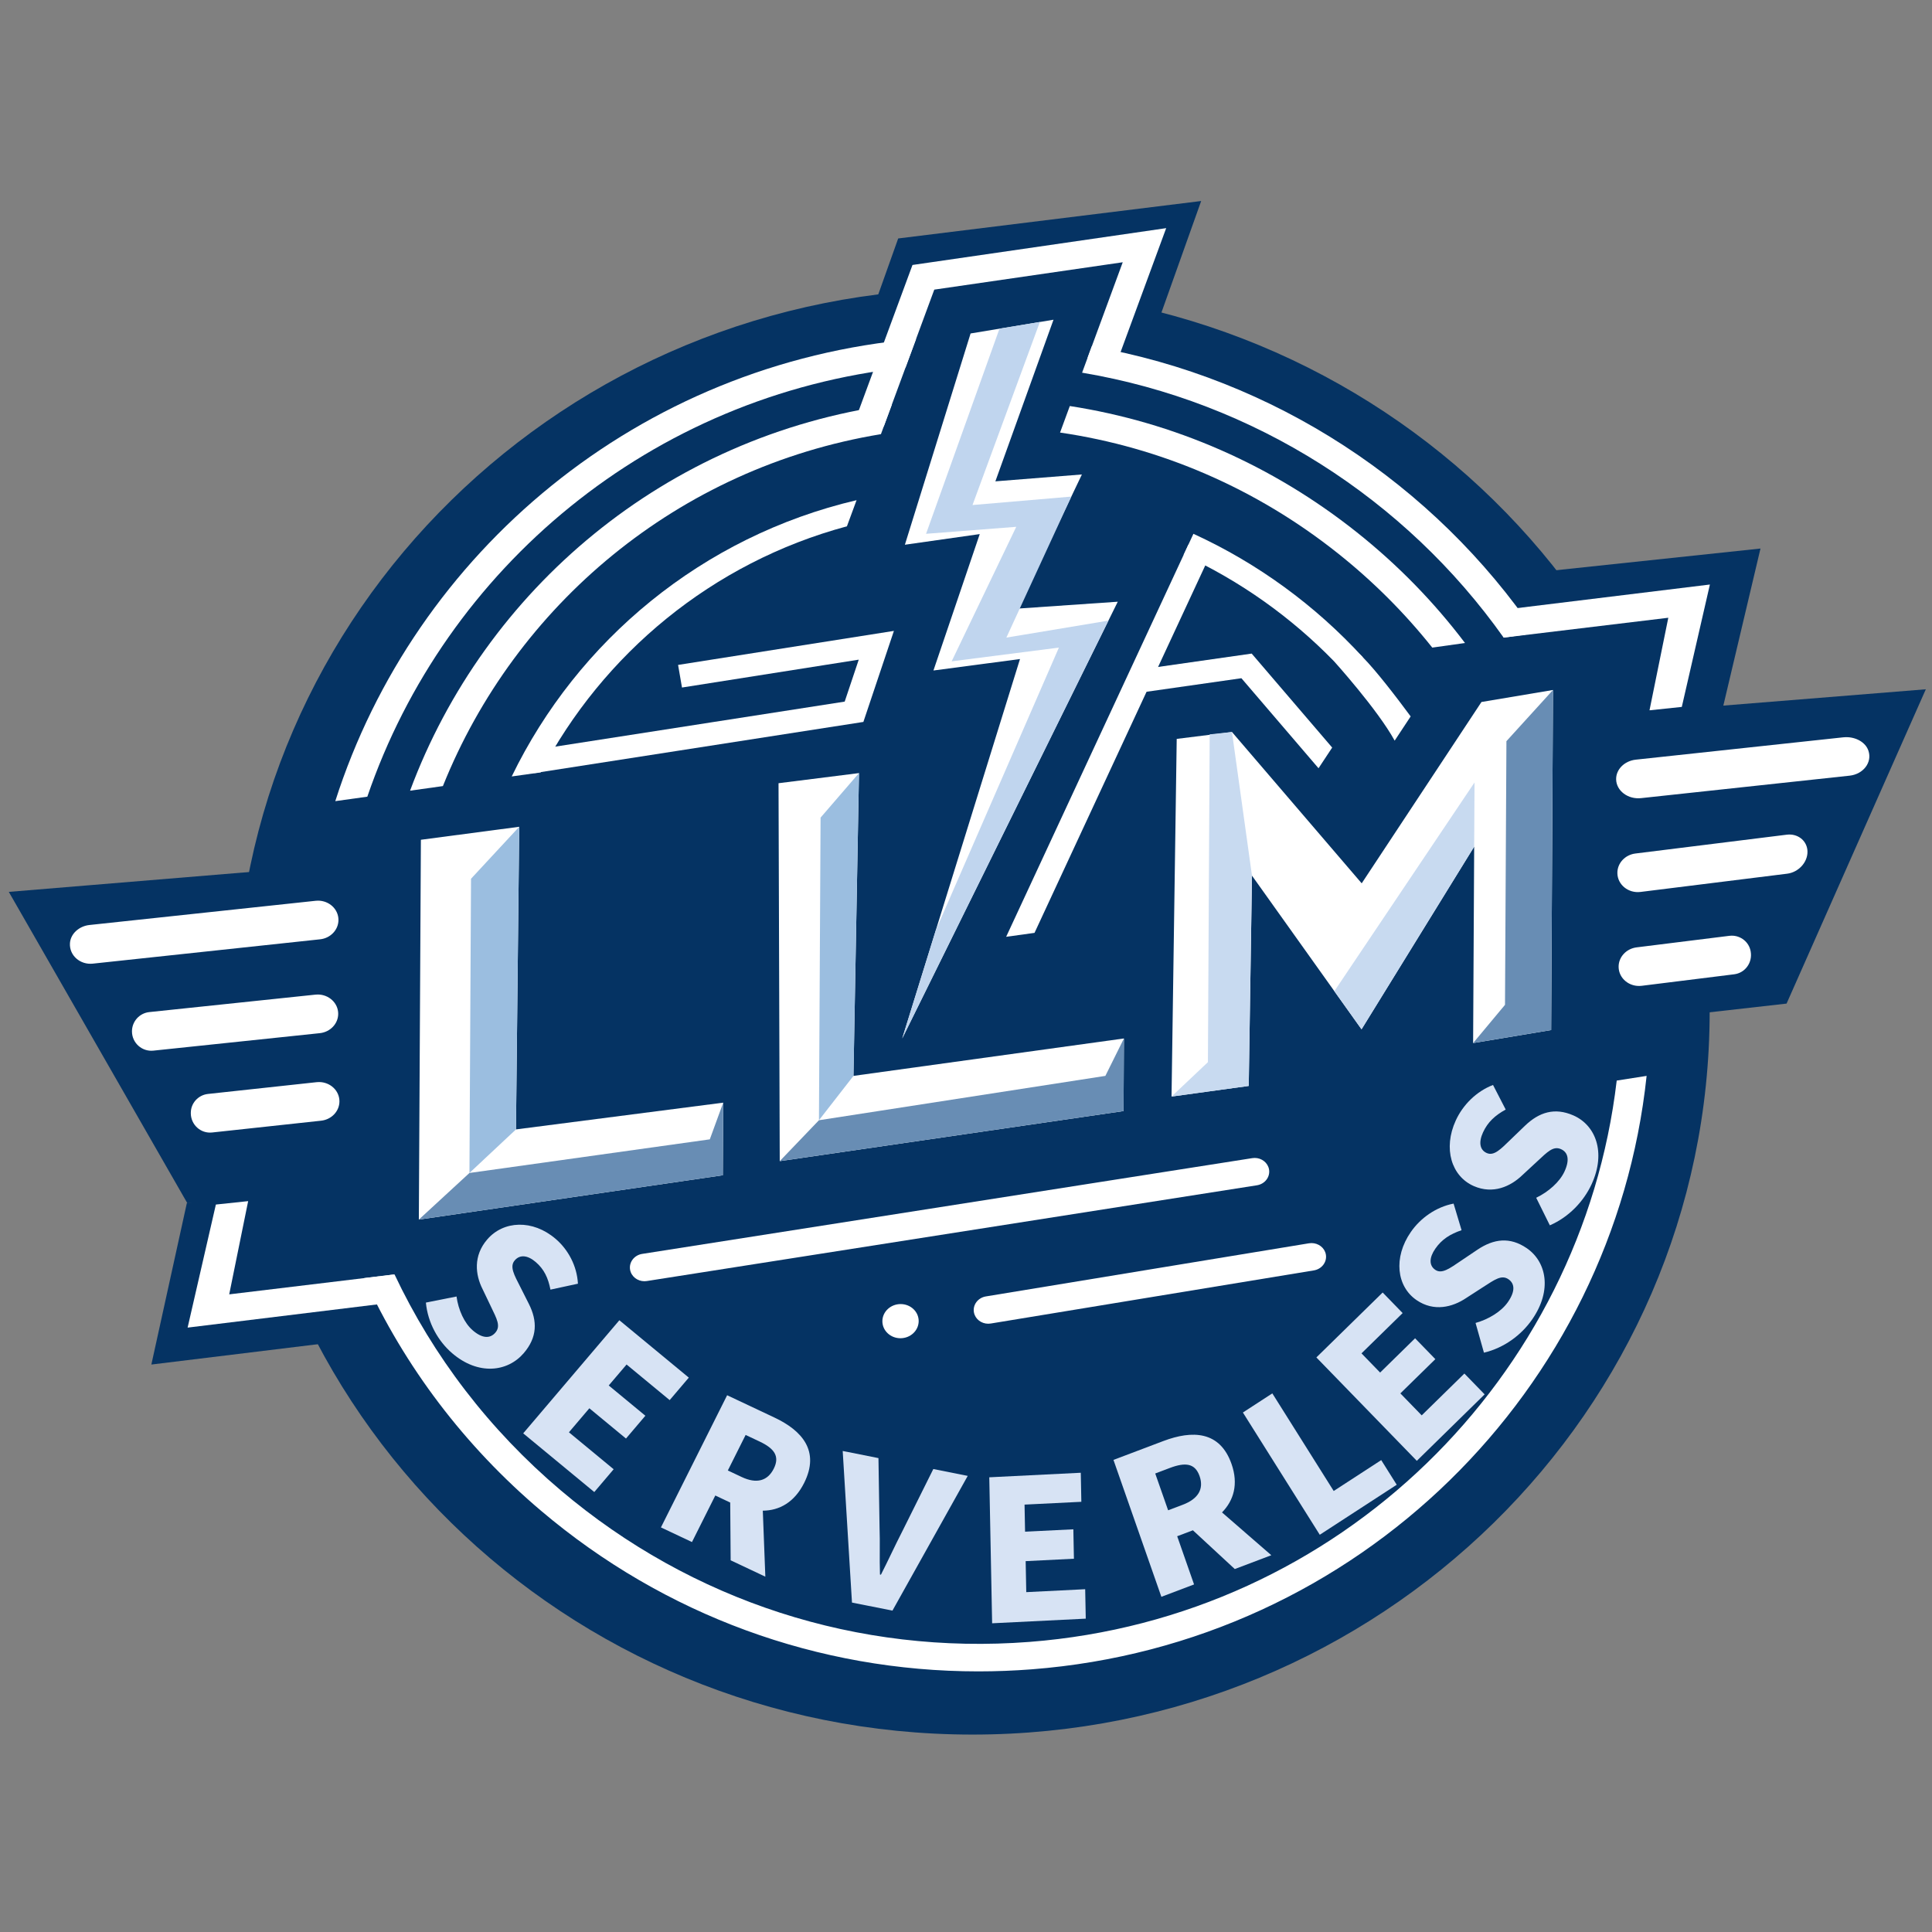 <?xml version="1.0" encoding="UTF-8" standalone="no"?>
<!-- Created with Inkscape (http://www.inkscape.org/) -->

<svg
   version="1.1"
   id="svg10"
   xml:space="preserve"
   width="1133.859"
   height="1133.859"
   viewBox="0 0 1133.859 1133.859"
   sodipodi:docname="serverlessLLM.svg"
   inkscape:version="1.3.2 (091e20e, 2023-11-25)"
   xmlns:inkscape="http://www.inkscape.org/namespaces/inkscape"
   xmlns:sodipodi="http://sodipodi.sourceforge.net/DTD/sodipodi-0.dtd"
   xmlns="http://www.w3.org/2000/svg"
   xmlns:svg="http://www.w3.org/2000/svg"
   xmlns:rdf="http://www.w3.org/1999/02/22-rdf-syntax-ns#"
   xmlns:cc="http://creativecommons.org/ns#"
   xmlns:dc="http://purl.org/dc/elements/1.1/"><rect x="0" y="0" width="1133.859" height="1133.859" fill="#808080" stroke="none"/><defs
     id="defs14"><clipPath
       clipPathUnits="userSpaceOnUse"
       id="clipPath48"><path
         d="m -461.855,-488.219 1651.921,-160.5 146.997,1649.559 -1651.922,160.496 z"
         id="path46"
         inkscape:connector-curvature="0" /></clipPath><clipPath
       clipPathUnits="userSpaceOnUse"
       id="clipPath58"><path
         d="M 0,0 H 851 V 851 H 0 Z"
         id="path56"
         inkscape:connector-curvature="0" /></clipPath><clipPath
       clipPathUnits="userSpaceOnUse"
       id="clipPath104"><path
         d="M 0,0 H 851 V 851 H 0 Z"
         id="path102"
         inkscape:connector-curvature="0" /></clipPath><clipPath
       clipPathUnits="userSpaceOnUse"
       id="clipPath142"><path
         d="M 0,0 H 851 V 851 H 0 Z"
         id="path140"
         inkscape:connector-curvature="0" /></clipPath></defs><sodipodi:namedview
     pagecolor="#ffffff"
     bordercolor="#666666"
     borderopacity="1"
     objecttolerance="10"
     gridtolerance="10"
     guidetolerance="10"
     inkscape:pageopacity="0"
     inkscape:pageshadow="2"
     inkscape:window-width="1712"
     inkscape:window-height="1041"
     id="namedview12"
     showgrid="false"
     inkscape:zoom="0.51815949"
     inkscape:cx="508.53069"
     inkscape:cy="577.04241"
     inkscape:window-x="0"
     inkscape:window-y="43"
     inkscape:window-maximized="1"
     inkscape:current-layer="g18"
     inkscape:showpageshadow="2"
     inkscape:pagecheckerboard="0"
     inkscape:deskcolor="#d1d1d1" /><g
     inkscape:groupmode="layer"
     id="layer2"
     inkscape:label="serverlessLLM 1" /><g
     id="g18"
     inkscape:groupmode="layer"
     inkscape:label="serverlessLLM"
     transform="matrix(1.333,0,0,1.333,0,-1.4320201e-5)"><g
       id="g20" /><g
       id="g1"
       transform="matrix(1.303,0,0,1.303,-128.457,-130.568)"><path
         style="fill:#053363;fill-opacity:1;stroke-width:1.295"
         d="M 536.105,241.037 672.599,224.17 624.532,359.103 488.037,375.971 Z"
         id="rect172"
         inkscape:connector-curvature="0"
         transform="matrix(0.75,0,0,0.75,0,1.0740151e-5)" /><path
         d="m 676.266,442 c 0,134.926 -111.516,244.305 -249.082,244.305 -137.563,0 -249.082,-109.379 -249.082,-244.305 0,-134.926 111.519,-244.305 249.082,-244.305 137.566,0 249.082,109.379 249.082,244.305 z"
         style="fill:#053363;fill-opacity:1;fill-rule:nonzero;stroke:none"
         id="path22"
         inkscape:connector-curvature="0" /><path
         d="m 597.777,295.699 95.661,-10.148 -12.856,54.367 -95.66,10.148 z"
         style="fill:#053363;fill-opacity:1;fill-rule:nonzero;stroke:none"
         id="path26"
         inkscape:connector-curvature="0" /><path
         d="m 161.723,506.707 95.484,-11.664 -11.988,54.562 -95.489,11.668 z"
         style="fill:#053363;fill-opacity:1;fill-rule:nonzero;stroke:none"
         id="path28"
         inkscape:connector-curvature="0" /><path
         d="m 647.307,341.329 101.998,-8.222 -47.051,106.204 -96.809,10.943 z"
         style="fill:#053363;fill-opacity:1;fill-rule:nonzero;stroke:none;stroke-width:1.025"
         id="path30"
         inkscape:connector-curvature="0"
         sodipodi:nodetypes="ccccc" /><path
         d="m 397.199,244.32 -9.328,-3.011 19.035,-51.571 85.723,-12.445 -17.207,46.762 -9.336,-3.004 11.863,-32.231 -63.676,9.246 z"
         style="fill:#ffffff;fill-opacity:1;fill-rule:nonzero;stroke:none"
         id="path34"
         inkscape:connector-curvature="0" /><path
         d="M 279.156,361.426 277.852,353.781 384,337.27 l 4.75,-14.172 -59.727,9.418 -1.32,-7.641 72.926,-11.496 -10.313,30.758 z"
         style="fill:#ffffff;fill-opacity:1;fill-rule:nonzero;stroke:none"
         id="path36"
         inkscape:connector-curvature="0" /><path
         d="m 426.539,212.883 -22.199,71.383 25.293,-3.598 -15.645,46.09 29.246,-3.871 -39.796,128.207 72.832,-147.574 -33.766,2.324 21.648,-45.321 -29.238,2.325 19.641,-54.614 z"
         style="fill:#ffffff;fill-opacity:1;fill-rule:nonzero;stroke:none"
         id="path38"
         inkscape:connector-curvature="0" /><path
         d="m 498.527,287.684 c 19.032,8.769 36.274,21.015 50.836,35.984 l 9.739,-1.363 c -16.067,-17.539 -35.563,-31.782 -57.27,-41.731 z"
         style="fill:#ffffff;fill-opacity:1;fill-rule:nonzero;stroke:none"
         id="path40"
         inkscape:connector-curvature="0" /><path
         d="m 199.8,393.447 -98.237,8.118 60.333,105.205 104.9,-8.488 c -20.233,-35.809 -61.041,23.785 -66.995,-104.836 z"
         style="fill:#053363;fill-opacity:1;fill-rule:nonzero;stroke:none;stroke-width:1.057"
         id="path30-9"
         inkscape:connector-curvature="0"
         sodipodi:nodetypes="ccccc" /><g
         id="g42"><g
           id="g44"
           clip-path="url(#clipPath48)"><g
             id="g50"><g
               id="g52"><g
                 id="g54"
                 clip-path="url(#clipPath58)"><g
                   id="g60"><path
                     d="m 242.488,540.34 10.356,-2.059 c 0.613,4.524 2.625,9 5.515,11.473 3.227,2.766 5.852,2.781 7.606,0.734 1.89,-2.195 0.5,-4.633 -1.445,-8.691 l -2.887,-6.031 c -2.457,-4.852 -3.172,-11.239 1.582,-16.758 5.496,-6.399 15.379,-6.824 23.109,-0.203 4.211,3.601 7.215,9.105 7.539,15.152 l -9.285,2.004 c -0.769,-3.945 -2.14,-6.898 -4.984,-9.328 -2.692,-2.305 -5.321,-2.606 -7.082,-0.559 -1.805,2.102 -0.207,4.887 1.883,8.981 l 2.921,5.793 c 2.879,5.746 2.844,11.222 -1.777,16.593 -5.457,6.348 -15.34,7.567 -24.152,0.024 -4.75,-4.067 -8.254,-10.266 -8.899,-17.125"
                     style="fill:#d7e3f4;fill-opacity:1;fill-rule:nonzero;stroke:none"
                     id="path62"
                     inkscape:connector-curvature="0" /><path
                     d="m 307.863,546.305 23.465,19.386 -6.465,7.602 -14.562,-12.031 -6.031,7.082 12.382,10.226 -6.55,7.707 -12.379,-10.226 -6.899,8.113 15.11,12.488 -6.543,7.703 -24.016,-19.835 z"
                     style="fill:#d7e3f4;fill-opacity:1;fill-rule:nonzero;stroke:none"
                     id="path64"
                     inkscape:connector-curvature="0" /><path
                     d="m 344.516,597.066 4.687,2.211 c 4.985,2.348 8.731,1.375 10.836,-2.828 2.106,-4.203 0.16,-6.832 -4.82,-9.176 l -4.692,-2.214 z m 0.953,30.356 -0.149,-19.52 -5.039,-2.379 -7.883,15.731 -10.488,-4.949 22.367,-44.66 16,7.546 c 9.317,4.395 15.426,11.289 10.02,22.094 -3.277,6.543 -8.371,9.332 -13.965,9.367 l 0.856,22.297 z"
                     style="fill:#d7e3f4;fill-opacity:1;fill-rule:nonzero;stroke:none"
                     id="path66"
                     inkscape:connector-curvature="0" /><path
                     d="m 383.328,590.48 12.082,2.407 0.363,23.125 c 0.207,5.484 -0.046,10.668 0.149,16.211 l 0.32,0.062 c 2.551,-5 4.727,-9.805 7.262,-14.734 l 10.441,-20.973 11.629,2.317 -25.437,45.527 -13.676,-2.723 z"
                     style="fill:#d7e3f4;fill-opacity:1;fill-rule:nonzero;stroke:none"
                     id="path68"
                     inkscape:connector-curvature="0" /><path
                     d="m 432.855,599.371 30.918,-1.535 0.192,9.816 -19.192,0.95 0.176,9.152 16.313,-0.809 0.195,9.946 -16.309,0.812 0.204,10.477 19.91,-0.992 0.195,9.949 -31.637,1.566 z"
                     style="fill:#d7e3f4;fill-opacity:1;fill-rule:nonzero;stroke:none"
                     id="path70"
                     inkscape:connector-curvature="0" /><path
                     d="m 493.285,610.52 4.934,-1.868 c 5.242,-1.98 7.219,-5.336 5.695,-9.687 -1.527,-4.352 -4.801,-4.731 -10.051,-2.75 l -4.933,1.871 z m 22.524,19.851 -14.153,-13.094 -5.308,2.008 5.699,16.289 -11.043,4.18 -16.188,-46.258 16.848,-6.375 c 9.813,-3.707 19.133,-3.433 23.051,7.758 2.371,6.777 0.75,12.32 -3.223,16.359 l 16.66,14.465 z"
                     style="fill:#d7e3f4;fill-opacity:1;fill-rule:nonzero;stroke:none"
                     id="path72"
                     inkscape:connector-curvature="0" /><path
                     d="m 518.551,577.48 9.941,-6.464 20.742,32.98 16.055,-10.433 5.238,8.328 -26,16.898 z"
                     style="fill:#d7e3f4;fill-opacity:1;fill-rule:nonzero;stroke:none"
                     id="path74"
                     inkscape:connector-curvature="0" /><path
                     d="m 543.379,558.871 22.398,-21.937 6.75,6.949 -13.906,13.613 6.297,6.484 11.812,-11.578 6.848,7.047 -11.82,11.571 7.211,7.425 14.422,-14.129 6.839,7.036 -22.917,22.457 z"
                     style="fill:#d7e3f4;fill-opacity:1;fill-rule:nonzero;stroke:none"
                     id="path76"
                     inkscape:connector-curvature="0" /><path
                     d="m 600,557.262 -2.836,-10.043 c 4.438,-1.239 8.727,-3.864 10.953,-7.086 2.496,-3.602 2.321,-6.215 0.149,-7.692 -2.321,-1.578 -4.629,0.137 -8.512,2.637 L 594,538.793 c -4.629,3.117 -10.906,4.707 -16.742,0.73 -6.77,-4.609 -7.942,-14.406 -1.969,-23.031 3.25,-4.699 8.481,-8.449 14.453,-9.601 l 2.696,8.988 c -3.856,1.309 -6.68,3.082 -8.872,6.25 -2.078,3 -2.175,5.668 -0.011,7.144 2.218,1.512 4.859,-0.464 8.761,-3.113 l 5.52,-3.715 c 5.48,-3.66 10.914,-4.379 16.598,-0.507 6.707,4.57 8.671,14.261 1.863,24.089 -3.668,5.293 -9.547,9.645 -16.297,11.235"
                     style="fill:#d7e3f4;fill-opacity:1;fill-rule:nonzero;stroke:none"
                     id="path78"
                     inkscape:connector-curvature="0" /><path
                     d="m 622.262,514.234 -4.61,-9.312 c 4.172,-2.012 7.942,-5.348 9.575,-8.899 1.824,-3.968 1.175,-6.496 -1.231,-7.546 -2.59,-1.133 -4.562,0.964 -7.953,4.109 l -5.035,4.66 c -4.02,3.883 -9.949,6.567 -16.449,3.719 -7.52,-3.285 -10.446,-12.664 -6.075,-22.176 2.371,-5.176 6.875,-9.785 12.582,-11.984 l 4.282,8.304 c -3.582,1.977 -6.055,4.219 -7.66,7.711 -1.52,3.309 -1.133,5.938 1.269,6.989 2.469,1.078 4.731,-1.329 8.117,-4.618 l 4.797,-4.621 c 4.77,-4.57 10.02,-6.246 16.336,-3.48 7.465,3.262 11.148,12.394 6.18,23.23 -2.684,5.84 -7.727,11.149 -14.125,13.914"
                     style="fill:#d7e3f4;fill-opacity:1;fill-rule:nonzero;stroke:none"
                     id="path80"
                     inkscape:connector-curvature="0" /></g></g></g></g></g></g><g
         id="g82"><path
           d="m 271.492,362.563 9.809,-1.372 c 20.957,-40.019 57.91,-70.878 103.453,-83.152 l 3.258,-8.828 c -52.164,12.262 -94.258,47.465 -116.52,93.352"
           style="fill:#ffffff;fill-opacity:1;fill-rule:nonzero;stroke:none"
           id="path84"
           inkscape:connector-curvature="0" /><path
           d="m 456.77,246.363 c 33.964,4.969 66.222,18.821 93.859,40.797 11.961,9.508 22.629,20.203 31.91,31.863 l 11.059,-1.55 c -10.426,-13.789 -22.664,-26.371 -36.571,-37.43 -28.578,-22.719 -61.863,-37.207 -96.961,-42.641 z"
           style="fill:#ffffff;fill-opacity:1;fill-rule:nonzero;stroke:none"
           id="path86"
           inkscape:connector-curvature="0" /><path
           d="m 237.145,367.371 11.093,-1.555 c 24.461,-61.003 79.328,-107.601 148.008,-118.914 l 3.68,-9.964 c -76.52,10.558 -137.52,62.488 -162.781,130.433"
           style="fill:#ffffff;fill-opacity:1;fill-rule:nonzero;stroke:none"
           id="path88"
           inkscape:connector-curvature="0" /><path
           d="m 464.215,226.133 c 58.152,9.762 109.277,42.699 142.441,89.512 l 10.774,-1.504 C 583.176,263.719 529.188,228.012 467.492,217.23 Z"
           style="fill:#ffffff;fill-opacity:1;fill-rule:nonzero;stroke:none"
           id="path90"
           inkscape:connector-curvature="0" /><path
           d="m 211.875,370.906 10.828,-1.511 C 249.09,292.238 318.504,233.633 404.555,224.398 l 3.574,-9.679 c -93.77,8.156 -169.402,72.125 -196.254,156.187"
           style="fill:#ffffff;fill-opacity:1;fill-rule:nonzero;stroke:none"
           id="path92"
           inkscape:connector-curvature="0" /></g><g
         id="g94"><g
           id="g96"><g
             id="g98"><g
               id="g100"
               clip-path="url(#clipPath104)"><g
                 id="g106"><path
                   d="m 436.301,211.262 -24.809,69.312 30.477,-2.363 -21.828,45.457 36.238,-4.645 -41.598,95.524 -11.343,36.547 69.679,-141.192 -34.488,5.746 21.953,-47.648 -33.394,2.852 22.761,-61.856 z"
                   style="fill:#c0d5ee;fill-opacity:1;fill-rule:nonzero;stroke:none"
                   id="path108"
                   inkscape:connector-curvature="0" /><path
                   d="m 274.027,379.566 -33.226,4.391 -0.692,128.336 102.711,-14.977 0.133,-24.531 -70.023,9.039 z"
                   style="fill:#ffffff;fill-opacity:1;fill-rule:nonzero;stroke:none"
                   id="path110"
                   inkscape:connector-curvature="0" /><path
                   d="m 274.027,379.566 -16.285,17.559 -0.535,99.418 15.723,-14.719 z"
                   style="fill:#9bbee0;fill-opacity:1;fill-rule:nonzero;stroke:none"
                   id="path112"
                   inkscape:connector-curvature="0" /><path
                   d="m 342.953,472.785 -4.531,12.395 -81.215,11.363 -17.098,15.75 102.711,-14.977 z"
                   style="fill:#688db4;fill-opacity:1;fill-rule:nonzero;stroke:none"
                   id="path114"
                   inkscape:connector-curvature="0" /><path
                   d="m 388.832,361.426 -27.187,3.422 0.41,127.691 116.168,-16.914 0.129,-24.531 -91.391,12.644 z"
                   style="fill:#ffffff;fill-opacity:1;fill-rule:nonzero;stroke:none"
                   id="path116"
                   inkscape:connector-curvature="0" /><path
                   d="m 388.832,361.426 -12.98,15.043 -0.551,102.254 11.66,-14.985 z"
                   style="fill:#9bbee0;fill-opacity:1;fill-rule:nonzero;stroke:none"
                   id="path118"
                   inkscape:connector-curvature="0" /><path
                   d="m 362.055,492.539 13.246,-13.816 96.781,-14.985 6.27,-12.644 -0.129,24.531 z"
                   style="fill:#688db4;fill-opacity:1;fill-rule:nonzero;stroke:none"
                   id="path120"
                   inkscape:connector-curvature="0" /><path
                   d="m 494.438,470.719 1.75,-120.848 18.671,-2.324 43.832,51.129 40.469,-61.274 24.168,-4.058 -0.621,114.91 -26.367,4.391 0.359,-66.364 -38.062,61.715 -37.016,-51.918 -1.098,71.055 z"
                   style="fill:#ffffff;fill-opacity:1;fill-rule:nonzero;stroke:none"
                   id="path122"
                   inkscape:connector-curvature="0" /><path
                   d="m 494.438,470.719 12.292,-11.621 0.598,-110.758 7.531,-0.793 6.762,48.531 -1.098,71.055 z"
                   style="fill:#c8daf0;fill-opacity:1;fill-rule:nonzero;stroke:none"
                   id="path124"
                   inkscape:connector-curvature="0" /><path
                   d="m 549.453,435.121 9.184,12.875 38.062,-61.715 0.117,-21.691 z"
                   style="fill:#c8daf0;fill-opacity:1;fill-rule:nonzero;stroke:none"
                   id="path126"
                   inkscape:connector-curvature="0" /><path
                   d="m 596.34,452.645 10.773,-12.915 0.481,-89.085 15.734,-17.301 -0.621,114.91 z"
                   style="fill:#688db4;fill-opacity:1;fill-rule:nonzero;stroke:none"
                   id="path128"
                   inkscape:connector-curvature="0" /></g></g></g></g><path
           d="m 521.719,491.531 -206.145,32.356 c -2.691,0.422 -4.519,2.816 -4.086,5.351 0.395,2.274 2.477,3.883 4.844,3.883 0.27,0 0.547,-0.019 0.82,-0.066 l 206.145,-32.352 c 2.691,-0.422 4.519,-2.82 4.086,-5.351 -0.391,-2.266 -2.469,-3.887 -4.832,-3.887 -0.274,0 -0.551,0.023 -0.832,0.066"
           style="fill:#ffffff;fill-opacity:1;fill-rule:nonzero;stroke:none"
           id="path130"
           inkscape:connector-curvature="0" /><path
           d="m 540.887,520.301 -109.176,17.953 c -2.688,0.441 -4.5,2.848 -4.043,5.379 0.406,2.258 2.484,3.847 4.836,3.847 0.285,0 0.57,-0.023 0.859,-0.07 l 109.172,-17.949 c 2.692,-0.445 4.5,-2.856 4.047,-5.383 -0.406,-2.262 -2.492,-3.844 -4.852,-3.844 -0.277,0 -0.558,0.024 -0.843,0.067"
           style="fill:#ffffff;fill-opacity:1;fill-rule:nonzero;stroke:none"
           id="path132"
           inkscape:connector-curvature="0" /><g
           id="g134"><g
             id="g136"><g
               id="g138"
               clip-path="url(#clipPath142)"><g
                 id="g144"><path
                   d="m 409,546.609 c -0.02,3.188 -2.777,5.774 -6.164,5.774 -3.387,0 -6.117,-2.586 -6.102,-5.774 0.02,-3.187 2.778,-5.769 6.164,-5.769 3.387,0 6.118,2.582 6.102,5.769"
                   style="fill:#ffffff;fill-opacity:1;fill-rule:nonzero;stroke:none"
                   id="path146"
                   inkscape:connector-curvature="0" /></g></g></g></g><path
           d="m 721.34,349.347 -70.064,7.545 c -3.814,0.436 -6.659,3.291 -6.612,6.622 0.057,3.906 4.015,6.877 8.484,6.368 l 70.462,-7.591 c 4.553,-0.524 7.647,-4.453 6.296,-8.433 -0.968,-2.867 -4.228,-4.628 -7.638,-4.57 -0.309,0.005 -0.618,0.027 -0.926,0.059"
           style="fill:#ffffff;fill-opacity:1;fill-rule:nonzero;stroke:none;stroke-width:1.041"
           id="path148"
           inkscape:connector-curvature="0" /><path
           d="m 205.563,465.865 -36.705,3.977 c -3.26,0.353 -5.792,3.081 -5.795,6.363 -0.004,0.043 -0.004,0.089 -0.004,0.132 0.002,3.891 3.328,6.948 7.197,6.528 l 36.822,-3.984 c 3.522,-0.381 6.194,-3.193 6.201,-6.525 0.01,-3.656 -3.142,-6.543 -6.927,-6.533 -0.261,6.9e-4 -0.523,0.013 -0.789,0.041"
           style="fill:#ffffff;fill-opacity:1;fill-rule:nonzero;stroke:none"
           id="path150"
           inkscape:connector-curvature="0" /><path
           d="m 205.228,404.577 -76.442,8.181 c -3.449,0.372 -6.383,2.935 -6.567,6.193 -0.231,4.154 3.513,7.316 7.714,6.862 l 76.814,-8.224 c 3.518,-0.38 6.191,-3.189 6.201,-6.525 0.01,-3.656 -3.145,-6.543 -6.931,-6.533 -0.261,6.9e-4 -0.523,0.017 -0.789,0.045"
           style="fill:#ffffff;fill-opacity:1;fill-rule:nonzero;stroke:none"
           id="path152"
           inkscape:connector-curvature="0" /><path
           d="m 702.282,382.244 -51.101,6.356 c -3.521,0.436 -6.144,3.291 -6.097,6.622 0.049,3.91 3.698,6.877 7.819,6.364 l 49.554,-6.165 c 3.82,-0.477 6.911,-3.832 6.863,-7.457 -0.043,-3.375 -2.796,-5.843 -6.264,-5.779 -0.254,0.005 -0.512,0.021 -0.773,0.057"
           style="fill:#ffffff;fill-opacity:1;fill-rule:nonzero;stroke:none"
           id="path154"
           inkscape:connector-curvature="0" /><path
           d="m 682.929,416.411 -31.331,3.899 c -3.521,0.436 -6.143,3.291 -6.097,6.622 0.049,3.906 3.698,6.877 7.819,6.364 l 31.234,-3.886 c 3.718,-0.464 6.213,-3.96 5.578,-7.652 -0.009,-0.043 -0.018,-0.086 -0.022,-0.129 -0.546,-3.138 -3.365,-5.325 -6.493,-5.267 -0.227,0.004 -0.457,0.021 -0.687,0.049"
           style="fill:#ffffff;fill-opacity:1;fill-rule:nonzero;stroke:none"
           id="path156"
           inkscape:connector-curvature="0" /><path
           d="m 205.141,436.288 -56.097,5.892 c -3.343,0.349 -5.875,3.172 -5.866,6.532 0.01,3.883 3.374,6.901 7.232,6.496 l 56.25,-5.907 c 3.522,-0.381 6.191,-3.189 6.202,-6.525 0.009,-3.657 -3.146,-6.543 -6.931,-6.533 -0.262,7e-4 -0.524,0.017 -0.79,0.045"
           style="fill:#ffffff;fill-opacity:1;fill-rule:nonzero;stroke:none"
           id="path158"
           inkscape:connector-curvature="0" /><path
           d="M 644.859,465.32 C 633.094,565.512 551.434,646.863 446.461,654.988 388.598,659.469 332.344,641.281 288.066,603.789 263.93,583.352 244.957,558.492 231.887,530.805 l -10.246,1.25 c 13.648,29.894 33.875,56.711 59.797,78.656 41.695,35.312 93.574,54.242 147.73,54.242 5.992,0 12.02,-0.234 18.055,-0.699 110.664,-8.563 196.558,-94.801 207.738,-200.516 z"
           style="fill:#ffffff;fill-opacity:1;fill-rule:nonzero;stroke:none"
           id="path160"
           inkscape:connector-curvature="0" /><path
           d="m 606.707,306.23 -0.051,9.415 55.633,-6.704 -6.351,31.274 10.914,-1.152 9.492,-41.352 z"
           style="fill:#ffffff;fill-opacity:1;fill-rule:nonzero;stroke:none"
           id="path162"
           inkscape:connector-curvature="0" /><path
           d="m 549.363,323.668 c 0,0 14.7,16.262 20.469,26.797 l 5.406,-8.188 c -4.836,-6.543 -11.5,-15.234 -16.136,-19.972 -2.418,-2.477 -4.262,-3.34 -5.661,-3.34 -3.257,0 -4.078,4.703 -4.078,4.703"
           style="fill:#ffffff;fill-opacity:1;fill-rule:nonzero;stroke:none"
           id="path164"
           inkscape:connector-curvature="0" /><path
           d="m 483.898,326.418 1.192,7.656 32.957,-4.703 26.058,30.422 4.614,-6.988 -27.199,-31.758 z"
           style="fill:#ffffff;fill-opacity:1;fill-rule:nonzero;stroke:none"
           id="path166"
           inkscape:connector-curvature="0" /><path
           d="m 438.555,416.742 9.586,-1.328 59.515,-128.074 -7.539,-3.074 z"
           style="fill:#ffffff;fill-opacity:1;fill-rule:nonzero;stroke:none"
           id="path168"
           inkscape:connector-curvature="0" /><path
           d="m 171.527,507.211 -9.547,41.582 69.641,-8.523 0.051,-9.415 -55.637,6.704 6.403,-31.5 z"
           style="fill:#ffffff;fill-opacity:1;fill-rule:nonzero;stroke:none"
           id="path170"
           inkscape:connector-curvature="0" /></g></g></g></svg>
